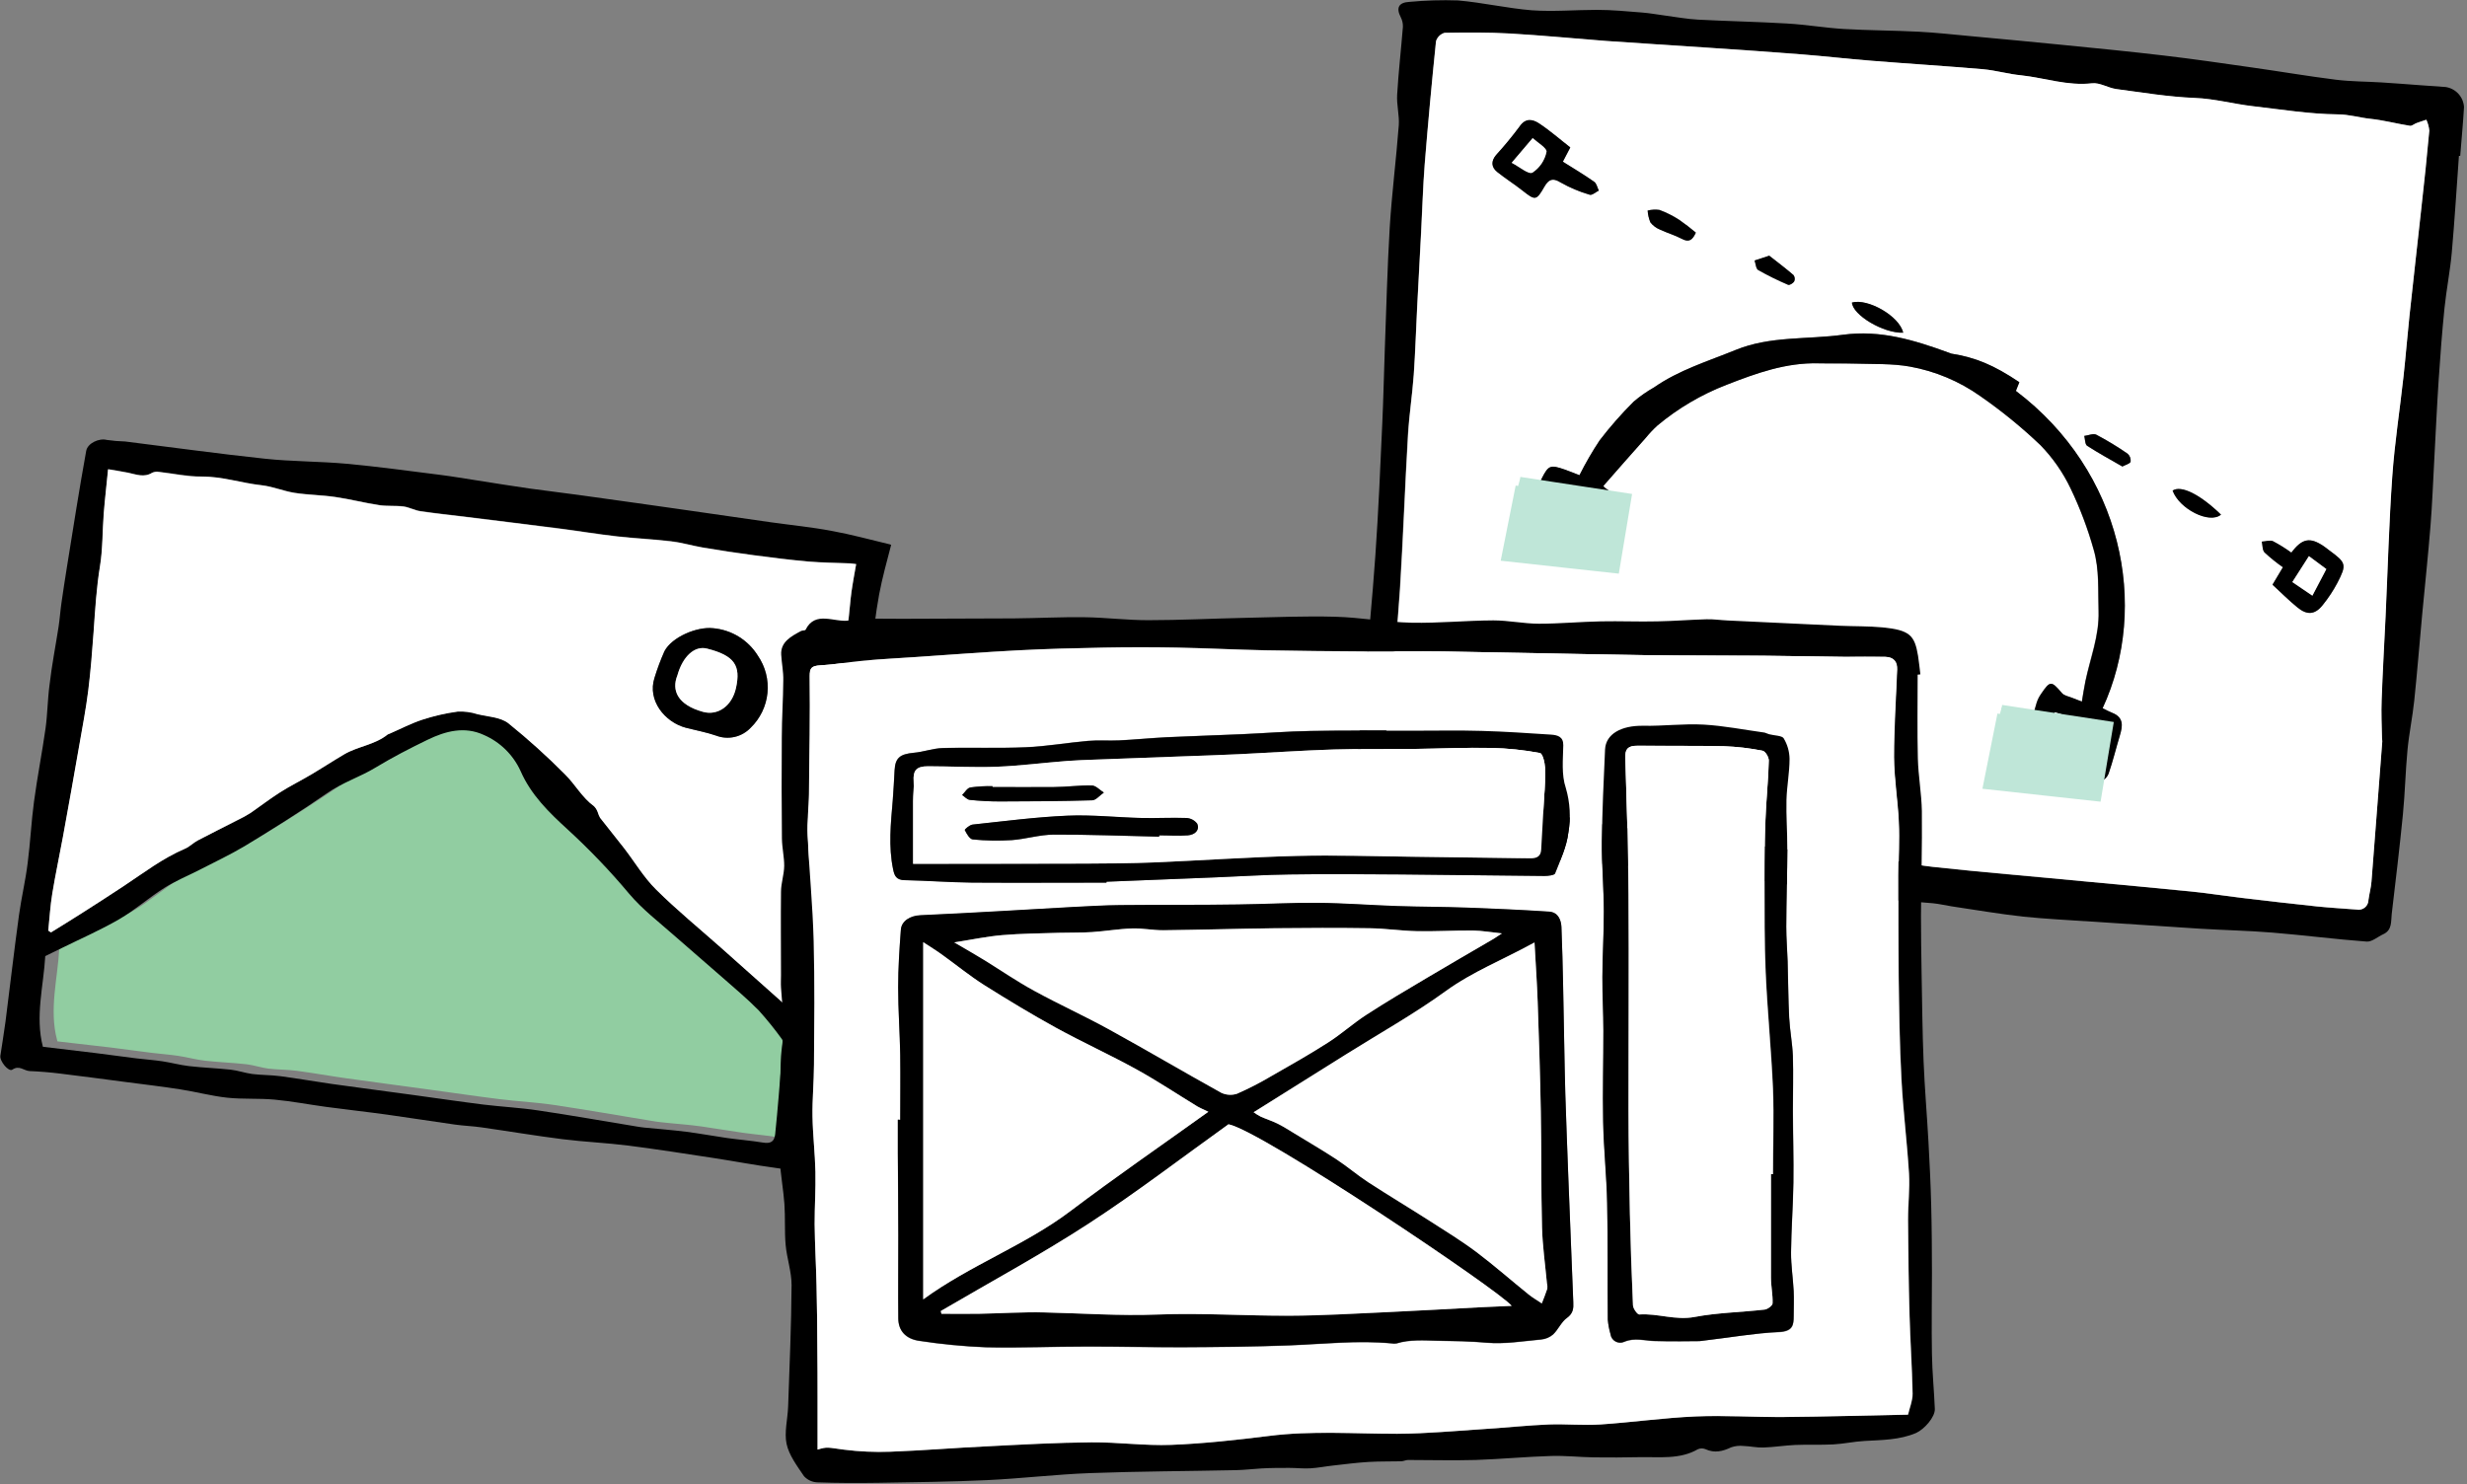 <svg width="246" height="148" viewBox="0 0 246 148" fill="none" xmlns="http://www.w3.org/2000/svg">
<rect x="0" y="0" width="246" height="148" fill="#808080" stroke="none"/>
<g clip-path="url(#clip0_56_649)">
<g style="mix-blend-mode:multiply">
<path d="M5.894 103.655C5.107 100.644 5.963 97.602 6.127 94.621C6.699 94.341 7.224 94.092 7.744 93.834C9.667 92.883 11.646 92.027 13.496 90.951C15.066 90.035 16.452 88.8 17.992 87.832C19.102 87.131 20.337 86.623 21.507 86.021C23.013 85.246 24.561 84.541 26.003 83.663C28.777 81.968 31.54 80.221 34.211 78.393C35.743 77.326 37.507 76.775 39.086 75.812C40.751 74.796 42.493 73.906 44.248 73.05C46.004 72.194 47.935 71.677 49.863 72.568C51.484 73.271 52.788 74.549 53.524 76.156C54.574 78.565 56.372 80.308 58.23 82.007C60.409 83.995 62.453 86.127 64.348 88.387C65.669 89.953 67.36 91.222 68.887 92.594C70.414 93.967 72.04 95.335 73.619 96.712C74.85 97.8 76.119 98.863 77.272 100.024C78.095 100.943 78.871 101.904 79.595 102.903C79.643 102.972 79.668 103.055 79.664 103.139C79.621 103.914 79.578 104.688 79.522 105.462C79.444 106.516 79.354 107.566 79.259 108.616C79.152 109.872 79.049 111.128 78.911 112.38C78.829 113.146 78.442 113.331 77.68 113.206C76.497 113.017 75.301 112.922 74.118 112.755C72.742 112.561 71.378 112.324 70.001 112.126C68.624 111.929 67.265 111.855 65.897 111.696C65.63 111.67 65.368 111.627 65.105 111.584C61.827 111.047 58.553 110.47 55.266 109.98C53.451 109.709 51.614 109.623 49.794 109.395C47.402 109.098 45.014 108.741 42.626 108.418C39.968 108.052 37.309 107.708 34.654 107.334C32.959 107.097 31.277 106.792 29.582 106.568C28.653 106.448 27.706 106.465 26.777 106.353C26.059 106.263 25.357 106.009 24.626 105.923C23.245 105.768 21.851 105.72 20.47 105.566C19.575 105.462 18.698 105.217 17.807 105.084C16.916 104.95 16.065 104.894 15.2 104.787C13.84 104.619 12.485 104.426 11.13 104.258C9.375 104.064 7.628 103.862 5.894 103.655Z" fill="#91CDA1"/>
<path d="M5.894 103.655C5.107 100.644 5.963 97.602 6.127 94.621C6.699 94.341 7.224 94.092 7.744 93.834C9.667 92.883 11.646 92.027 13.496 90.951C15.066 90.035 16.452 88.8 17.992 87.832C19.102 87.131 20.337 86.623 21.507 86.021C23.013 85.246 24.561 84.541 26.003 83.663C28.777 81.968 31.54 80.221 34.211 78.393C35.743 77.326 37.507 76.775 39.086 75.812C40.751 74.796 42.493 73.906 44.248 73.05C46.004 72.194 47.935 71.677 49.863 72.568C51.484 73.271 52.788 74.549 53.524 76.156C54.574 78.565 56.372 80.308 58.23 82.007C60.409 83.995 62.453 86.127 64.348 88.387C65.669 89.953 67.36 91.222 68.887 92.594C70.414 93.967 72.04 95.335 73.619 96.712C74.85 97.8 76.119 98.863 77.272 100.024C78.095 100.943 78.871 101.904 79.595 102.903C79.643 102.972 79.668 103.055 79.664 103.139C79.621 103.914 79.578 104.688 79.522 105.462C79.444 106.516 79.354 107.566 79.259 108.616C79.152 109.872 79.049 111.128 78.911 112.38C78.829 113.146 78.442 113.331 77.68 113.206C76.497 113.017 75.301 112.922 74.118 112.755C72.742 112.561 71.378 112.324 70.001 112.126C68.624 111.929 67.265 111.855 65.897 111.696C65.63 111.67 65.368 111.627 65.105 111.584C61.827 111.047 58.553 110.47 55.266 109.98C53.451 109.709 51.614 109.623 49.794 109.395C47.402 109.098 45.014 108.741 42.626 108.418C39.968 108.052 37.309 107.708 34.654 107.334C32.959 107.097 31.277 106.792 29.582 106.568C28.653 106.448 27.706 106.465 26.777 106.353C26.059 106.263 25.357 106.009 24.626 105.923C23.245 105.768 21.851 105.72 20.47 105.566C19.575 105.462 18.698 105.217 17.807 105.084C16.916 104.95 16.065 104.894 15.2 104.787C13.84 104.619 12.485 104.426 11.13 104.258C9.375 104.064 7.628 103.862 5.894 103.655Z" stroke="#91CDA1" stroke-width="0.43" stroke-miterlimit="10"/>
</g>
<path d="M88.862 54.335C88.432 56.004 87.971 57.635 87.662 59.296C87.305 61.214 87.115 63.167 86.831 65.103C86.5 67.384 86.182 69.668 85.79 71.935C85.609 72.998 85.205 74.022 85.024 75.085C84.831 76.238 84.826 77.425 84.659 78.582C84.371 80.596 84.005 82.6 83.704 84.605C83.424 86.447 83.192 88.292 82.938 90.138C82.744 91.566 82.508 92.99 82.348 94.44C81.97 97.585 81.617 100.734 81.234 103.879C80.886 106.779 80.421 109.67 80.197 112.574C80.137 113.365 80.197 114.105 79.832 114.85C79.737 115.048 80.004 115.418 80.09 115.68C79.431 116.945 78.287 116.596 77.289 116.463C75.224 116.188 73.176 115.792 71.115 115.478C68.315 115.048 65.523 114.617 62.705 114.252C60.506 113.972 58.286 113.882 56.088 113.606C53.39 113.267 50.706 112.811 48.013 112.428C47.152 112.303 46.231 112.273 45.35 112.148C43.095 111.834 40.849 111.468 38.595 111.158C36.582 110.879 34.555 110.659 32.542 110.388C30.821 110.156 29.1 109.82 27.379 109.661C25.8 109.515 24.2 109.635 22.647 109.468C21.094 109.3 19.554 108.883 18.001 108.642C16.228 108.362 14.447 108.156 12.67 107.923C10.442 107.631 8.217 107.334 5.989 107.063C4.982 106.938 3.967 106.856 2.951 106.813C2.388 106.787 1.928 106.194 1.231 106.671C0.856 106.925 -0.06 105.811 0.039 105.273C0.202 104.146 0.4 103.019 0.547 101.892C1.003 98.342 1.407 94.789 1.897 91.239C2.134 89.518 2.547 87.798 2.758 86.077C3.025 84.042 3.115 81.981 3.39 79.946C3.717 77.498 4.199 75.067 4.543 72.632C4.741 71.2 4.746 69.741 4.939 68.309C5.163 66.355 5.537 64.463 5.838 62.526C5.959 61.743 6.01 60.952 6.122 60.169C6.294 58.951 6.484 57.738 6.677 56.525C6.987 54.572 7.3 52.629 7.615 50.696C7.933 48.781 8.243 46.867 8.596 44.961C8.738 44.195 9.887 43.67 10.648 43.872C11.254 43.961 11.864 44.012 12.477 44.027C17.127 44.604 21.774 45.253 26.433 45.748C29.135 46.036 31.871 46.002 34.581 46.251C37.67 46.535 40.751 46.961 43.835 47.348C45.104 47.508 46.369 47.727 47.638 47.921C49.359 48.187 51.08 48.475 52.801 48.717C54.952 49.018 57.103 49.263 59.254 49.577C62.145 49.973 65.036 50.39 67.932 50.799L76.902 52.089C78.924 52.373 80.959 52.571 82.964 52.95C84.865 53.298 86.741 53.81 88.63 54.262C88.71 54.276 88.788 54.301 88.862 54.335ZM4.814 92.805L5.081 92.986C6.04 92.392 7.004 91.803 7.955 91.196C9.405 90.271 10.855 89.346 12.287 88.396C14.296 87.066 16.215 85.586 18.461 84.631C18.891 84.442 19.27 84.05 19.704 83.822C21.029 83.125 22.376 82.463 23.71 81.779C24.155 81.57 24.586 81.333 25 81.069C25.985 80.398 26.928 79.653 27.934 79.013C28.941 78.371 29.995 77.855 31.01 77.253C32.125 76.595 33.209 75.885 34.323 75.227C35.704 74.413 37.399 74.28 38.677 73.235C38.727 73.204 38.783 73.183 38.84 73.17C39.933 72.697 40.992 72.138 42.119 71.768C43.277 71.384 44.468 71.106 45.677 70.937C46.345 70.906 47.014 70.995 47.651 71.2C48.701 71.449 49.94 71.492 50.727 72.103C52.712 73.702 54.605 75.411 56.398 77.223C57.396 78.23 58.08 79.52 59.259 80.381C59.423 80.55 59.548 80.755 59.624 80.979C59.681 81.168 59.757 81.351 59.852 81.525C60.644 82.545 61.461 83.543 62.253 84.562C63.316 85.939 64.215 87.475 65.441 88.684C67.519 90.745 69.799 92.607 71.989 94.552L78.369 100.235C78.412 100.011 78.477 99.65 78.558 99.289C78.698 98.798 78.808 98.299 78.889 97.796C78.967 96.996 78.889 96.178 79.01 95.391C79.173 94.419 79.539 93.485 79.716 92.517C79.978 91.08 80.146 89.626 80.365 88.185C80.585 86.743 80.761 85.375 81.006 83.981C81.251 82.588 81.561 81.133 81.867 79.718C82.194 78.139 82.62 76.577 82.865 74.986C83.321 72.039 83.674 69.083 84.065 66.127C84.263 64.624 84.455 63.12 84.641 61.614C84.745 60.754 84.801 59.863 84.921 58.99C85.042 58.117 85.222 57.183 85.386 56.237C85.128 56.207 84.956 56.172 84.788 56.164C83.39 56.103 81.987 56.099 80.593 55.979C78.778 55.819 76.971 55.587 75.164 55.35C73.469 55.124 71.778 54.869 70.091 54.585C69.033 54.408 67.992 54.09 66.925 53.965C65.14 53.75 63.337 53.677 61.552 53.475C59.642 53.26 57.74 52.941 55.834 52.696C52.719 52.296 49.605 51.917 46.49 51.53C44.967 51.341 43.439 51.182 41.925 50.958C41.353 50.872 40.815 50.566 40.247 50.489C39.438 50.386 38.599 50.489 37.795 50.351C36.332 50.128 34.891 49.753 33.424 49.542C32.09 49.345 30.731 49.34 29.397 49.134C28.274 48.957 27.186 48.488 26.059 48.368C24.067 48.157 22.152 47.508 20.113 47.508C18.702 47.508 17.286 47.202 15.871 47.043C15.641 47.001 15.404 47.029 15.191 47.125C14.382 47.641 13.595 47.301 12.795 47.125C12.154 46.996 11.504 46.897 10.794 46.776C10.639 48.278 10.467 49.715 10.364 51.156C10.226 52.911 10.27 54.692 9.99 56.422C9.637 58.573 9.508 60.724 9.357 62.901C9.215 64.888 9.061 66.876 8.815 68.851C8.587 70.671 8.239 72.478 7.925 74.284C7.391 77.33 6.848 80.375 6.294 83.418C5.95 85.307 5.541 87.187 5.232 89.084C5.012 90.332 4.943 91.566 4.814 92.805ZM4.277 104.391C5.997 104.598 7.761 104.8 9.508 105.015C10.867 105.183 12.218 105.376 13.578 105.544C14.438 105.652 15.32 105.708 16.185 105.837C17.05 105.966 17.953 106.215 18.848 106.318C20.229 106.478 21.623 106.525 23.008 106.676C23.727 106.757 24.428 107.007 25.159 107.106C26.089 107.222 27.035 107.2 27.964 107.325C29.66 107.549 31.346 107.85 33.037 108.091C35.691 108.465 38.35 108.809 41.009 109.171C43.401 109.498 45.784 109.851 48.18 110.152C50 110.375 51.837 110.466 53.648 110.737C56.935 111.223 60.209 111.804 63.488 112.342C63.75 112.385 64.017 112.428 64.279 112.453C65.647 112.587 67.02 112.69 68.388 112.862C69.756 113.034 71.128 113.292 72.501 113.49C73.688 113.658 74.884 113.748 76.063 113.942C76.824 114.067 77.212 113.877 77.298 113.112C77.435 111.86 77.534 110.603 77.646 109.347C77.737 108.298 77.827 107.248 77.904 106.198C77.965 105.424 78.003 104.649 78.046 103.875C78.051 103.79 78.026 103.707 77.977 103.638C77.255 102.638 76.48 101.677 75.654 100.76C74.505 99.59 73.236 98.536 72.002 97.447C70.436 96.066 68.84 94.72 67.269 93.33C65.699 91.941 64.051 90.689 62.73 89.123C60.835 86.86 58.792 84.725 56.617 82.73C54.754 81.03 52.956 79.288 51.906 76.883C51.172 75.276 49.87 73.998 48.249 73.295C46.318 72.404 44.42 72.908 42.631 73.777C40.841 74.646 39.133 75.523 37.468 76.534C35.893 77.494 34.125 78.04 32.594 79.116C29.926 80.97 27.16 82.691 24.385 84.386C22.944 85.246 21.399 85.969 19.893 86.748C18.719 87.35 17.484 87.853 16.374 88.555C14.834 89.531 13.449 90.762 11.879 91.674C10.029 92.749 8.05 93.61 6.127 94.561L4.513 95.348C4.345 98.338 3.489 101.354 4.277 104.391Z" fill="black"/>
<path d="M4.814 92.805C4.943 91.575 5.012 90.331 5.21 89.114C5.52 87.217 5.928 85.337 6.273 83.448C6.829 80.408 7.373 77.363 7.903 74.314C8.217 72.507 8.566 70.701 8.794 68.881C9.039 66.906 9.194 64.918 9.336 62.931C9.486 60.78 9.615 58.603 9.968 56.452C10.248 54.731 10.205 52.941 10.342 51.186C10.459 49.745 10.631 48.308 10.773 46.806C11.487 46.927 12.132 47.026 12.773 47.155C13.573 47.318 14.361 47.658 15.17 47.155C15.383 47.059 15.62 47.031 15.849 47.073C17.265 47.232 18.68 47.559 20.091 47.538C22.131 47.507 24.045 48.174 26.037 48.398C27.164 48.518 28.253 48.987 29.375 49.164C30.709 49.37 32.069 49.375 33.402 49.572C34.869 49.783 36.31 50.158 37.773 50.381C38.578 50.506 39.417 50.416 40.225 50.519C40.793 50.596 41.331 50.902 41.903 50.988C43.418 51.212 44.945 51.371 46.468 51.56C49.583 51.947 52.698 52.326 55.812 52.726C57.718 52.971 59.62 53.29 61.53 53.505C63.315 53.707 65.118 53.78 66.903 53.995C67.97 54.12 69.011 54.425 70.07 54.615C71.756 54.901 73.447 55.157 75.142 55.38C76.949 55.617 78.756 55.849 80.572 56.008C81.965 56.129 83.368 56.133 84.766 56.194C84.938 56.194 85.106 56.237 85.364 56.267C85.201 57.213 85.024 58.112 84.9 59.02C84.775 59.928 84.723 60.771 84.62 61.644C84.433 63.15 84.241 64.654 84.043 66.157C83.652 69.113 83.299 72.069 82.843 75.016C82.598 76.603 82.172 78.165 81.845 79.748C81.548 81.163 81.247 82.583 80.984 84.011C80.722 85.44 80.554 86.812 80.344 88.215C80.133 89.617 79.956 91.11 79.694 92.547C79.517 93.515 79.152 94.449 78.988 95.421C78.859 96.208 78.945 97.026 78.868 97.826C78.787 98.329 78.676 98.828 78.537 99.319C78.455 99.68 78.39 100.041 78.347 100.265L71.967 94.582C69.777 92.637 67.497 90.775 65.419 88.714C64.193 87.505 63.294 85.969 62.231 84.592C61.44 83.573 60.622 82.575 59.831 81.555C59.736 81.381 59.659 81.198 59.603 81.009C59.526 80.785 59.402 80.58 59.237 80.411C58.045 79.55 57.374 78.26 56.359 77.253C54.566 75.441 52.673 73.732 50.688 72.133C49.901 71.522 48.662 71.479 47.612 71.23C46.975 71.025 46.306 70.936 45.638 70.967C44.437 71.13 43.253 71.401 42.101 71.776C40.978 72.146 39.916 72.705 38.823 73.179C38.765 73.191 38.71 73.213 38.66 73.243C37.369 74.288 35.687 74.422 34.306 75.235C33.191 75.893 32.107 76.603 30.993 77.261C29.978 77.864 28.911 78.388 27.917 79.021C26.923 79.653 25.968 80.38 24.983 81.069C24.568 81.333 24.137 81.57 23.692 81.779C22.371 82.463 21.029 83.125 19.704 83.822C19.274 84.05 18.908 84.442 18.461 84.631C16.215 85.586 14.296 87.066 12.287 88.395C10.854 89.346 9.405 90.271 7.955 91.196C7.004 91.803 6.04 92.392 5.081 92.986L4.814 92.805ZM65.264 67.599C64.533 69.849 66.288 72.026 68.405 72.581C69.407 72.839 70.431 73.011 71.416 73.364C72.004 73.587 72.645 73.63 73.257 73.49C73.87 73.349 74.427 73.029 74.858 72.572C75.805 71.653 76.397 70.428 76.528 69.115C76.66 67.802 76.323 66.484 75.577 65.396C75.096 64.62 74.441 63.968 73.663 63.49C72.886 63.013 72.007 62.724 71.098 62.647C69.472 62.475 66.981 63.542 66.254 64.948C65.87 65.811 65.539 66.696 65.264 67.599Z" fill="white"/>
<path d="M65.264 67.599C65.54 66.696 65.87 65.811 66.254 64.948C66.981 63.541 69.472 62.475 71.098 62.647C72.007 62.724 72.886 63.013 73.664 63.49C74.441 63.968 75.096 64.62 75.577 65.396C76.323 66.484 76.66 67.802 76.529 69.115C76.397 70.428 75.806 71.653 74.858 72.572C74.427 73.029 73.87 73.349 73.258 73.489C72.645 73.63 72.004 73.587 71.417 73.363C70.444 73.032 69.42 72.838 68.405 72.58C66.288 72.025 64.533 69.849 65.264 67.599ZM67.54 67.362C66.955 68.829 67.54 70.283 70.096 70.989C71.541 71.393 72.983 70.447 73.387 68.605C73.877 66.377 73.249 65.379 70.509 64.686C69.266 64.368 68.065 65.469 67.545 67.362H67.54Z" fill="black"/>
<path d="M67.545 67.362C68.07 65.469 69.266 64.351 70.513 64.686C73.254 65.379 73.882 66.377 73.391 68.605C72.987 70.447 71.546 71.393 70.1 70.989C67.545 70.283 66.955 68.829 67.545 67.362Z" fill="white"/>
</g>
<g clip-path="url(#clip1_56_649)">
<path d="M245.195 15.544C244.964 18.761 244.767 21.978 244.482 25.191C244.315 27.045 243.946 28.885 243.754 30.739C243.513 33.125 243.331 35.52 243.173 37.916C242.996 40.592 242.878 43.273 242.731 45.954C242.613 48.108 242.534 50.268 242.362 52.417C242.126 55.369 241.811 58.32 241.535 61.232C241.26 64.144 241.043 67.002 240.738 69.885C240.566 71.523 240.222 73.146 240.065 74.804C239.863 76.944 239.819 79.103 239.607 81.243C239.282 84.544 238.884 87.84 238.495 91.14C238.407 91.888 238.559 92.758 237.639 93.172C237.089 93.423 236.523 93.939 235.997 93.9C232.858 93.668 229.73 93.26 226.591 93.004C224.196 92.808 221.79 92.763 219.39 92.616C215.755 92.394 212.124 92.124 208.494 91.903C206.236 91.75 203.978 91.642 201.73 91.411C199.355 91.145 196.993 90.742 194.622 90.388C193.993 90.294 193.373 90.137 192.743 90.078C191.268 89.935 189.792 89.905 188.346 89.709C184.942 89.246 181.553 88.725 178.153 88.208C175.32 87.785 172.497 87.259 169.648 86.964C165.841 86.565 162.009 86.359 158.187 86.054C154.286 85.744 150.381 85.483 146.49 85.07C143.479 84.76 140.488 84.268 137.488 83.85C136.72 83.742 134.905 82.099 134.969 80.963C135.102 78.66 135.279 76.363 135.461 74.076C135.623 72.202 135.855 70.338 136.022 68.468C136.415 64.1 136.843 59.742 137.148 55.369C137.453 50.996 137.64 46.593 137.837 42.206C137.95 39.746 137.999 37.286 138.088 34.827C138.24 30.769 138.339 26.71 138.58 22.657C138.791 19.268 139.224 15.893 139.48 12.504C139.554 11.521 139.259 10.468 139.318 9.454C139.45 7.192 139.711 4.929 139.893 2.666C139.902 2.337 139.827 2.01 139.677 1.717C139.185 0.772 139.48 0.241 140.538 0.187C142.151 0.036 143.773 -0.012 145.393 0.044C147.852 0.256 150.312 0.831 152.771 1.028C154.916 1.176 157.105 0.984 159.245 0.984C160.75 0.984 162.25 1.131 163.751 1.25C164.513 1.309 165.266 1.451 166.023 1.55C167.115 1.692 168.207 1.899 169.309 1.958C172.26 2.115 175.251 2.169 178.217 2.346C180.106 2.455 181.985 2.779 183.874 2.892C186.334 3.035 188.852 3.035 191.337 3.163C193.034 3.252 194.726 3.438 196.418 3.596C199.487 3.881 202.552 4.162 205.616 4.471C209.02 4.811 212.424 5.14 215.819 5.544C218.741 5.888 221.653 6.311 224.565 6.729C227.354 7.123 230.133 7.6 232.927 7.949C234.432 8.136 235.957 8.126 237.472 8.22C238.795 8.303 240.119 8.407 241.442 8.505C242.249 8.564 243.06 8.628 243.867 8.677C244.356 8.749 244.806 8.987 245.141 9.352C245.475 9.717 245.673 10.185 245.702 10.679C245.608 12.303 245.451 13.921 245.323 15.544H245.195ZM137.488 79.167C138.206 79.295 138.806 79.448 139.411 79.492C141.438 79.646 143.464 79.779 145.491 79.89C147.232 79.989 149.008 79.856 150.705 80.166C153.617 80.702 156.456 81.641 159.363 82.133C162.472 82.694 165.635 82.975 168.768 83.393C170.14 83.575 171.508 83.806 172.875 83.993C175.074 84.293 177.273 84.618 179.477 84.844C181.577 85.055 183.702 85.065 185.798 85.336C188.124 85.626 190.417 86.201 192.743 86.457C197.721 87.003 202.714 87.416 207.702 87.889C211.308 88.228 214.918 88.553 218.524 88.917C220.206 89.089 221.879 89.355 223.561 89.556C226.05 89.851 228.543 90.133 231.038 90.402C232.342 90.535 233.655 90.614 234.973 90.712C235.117 90.743 235.265 90.741 235.407 90.707C235.55 90.674 235.683 90.608 235.797 90.516C235.911 90.424 236.003 90.308 236.067 90.176C236.13 90.044 236.163 89.9 236.164 89.753C236.247 89.143 236.415 88.538 236.464 87.928C236.834 83.265 237.193 78.602 237.541 73.938C237.538 73.829 237.529 73.721 237.512 73.614C237.512 72.354 237.428 71.095 237.477 69.836C237.576 67.042 237.738 64.253 237.871 61.473C238.087 56.805 238.21 52.127 238.54 47.474C238.776 44.148 239.297 40.843 239.661 37.523C239.883 35.511 240.04 33.489 240.256 31.472C240.64 27.881 241.053 24.295 241.442 20.704C241.722 18.151 241.998 15.593 242.229 13.036C242.194 12.659 242.094 12.291 241.934 11.948C241.599 12.057 241.265 12.16 240.95 12.283C240.729 12.362 240.497 12.583 240.301 12.553C238.977 12.337 237.669 11.993 236.341 11.855C235.259 11.742 234.235 11.427 233.094 11.412C230.281 11.383 227.472 10.92 224.663 10.601C222.725 10.379 220.846 9.853 218.859 9.774C216.242 9.671 213.63 9.238 211.023 8.889C210.196 8.776 209.37 8.225 208.597 8.313C206.138 8.594 203.88 7.772 201.524 7.516C200.255 7.379 199.01 7.024 197.741 6.911C194.032 6.592 190.313 6.365 186.599 6.065C184.307 5.883 182.025 5.618 179.713 5.436C176.565 5.185 173.416 4.973 170.268 4.762C166.904 4.531 163.529 4.334 160.16 4.093C156.967 3.862 153.765 3.537 150.582 3.35C148.408 3.227 146.219 3.242 144.035 3.281C143.835 3.338 143.652 3.445 143.503 3.591C143.355 3.737 143.245 3.918 143.184 4.117C142.768 8.194 142.392 12.275 142.058 16.361C141.88 18.624 141.821 20.896 141.698 23.164C141.571 25.623 141.428 28.122 141.305 30.601C141.187 32.854 141.123 35.112 140.965 37.36C140.823 39.352 140.513 41.32 140.38 43.312C140.085 48.453 139.888 53.603 139.578 58.738C139.342 62.482 138.963 66.215 138.595 69.949C138.452 71.484 138.196 73.008 138.004 74.543C137.812 76.078 137.675 77.603 137.488 79.167Z" fill="black"/>
<path d="M137.488 79.167C137.675 77.603 137.847 76.068 138.039 74.543C138.231 73.019 138.487 71.484 138.629 69.949C138.983 66.216 139.362 62.482 139.613 58.739C139.938 53.603 140.105 48.453 140.415 43.312C140.528 41.345 140.838 39.348 140.981 37.36C141.138 35.112 141.202 32.855 141.32 30.602C141.443 28.142 141.586 25.643 141.713 23.164C141.836 20.896 141.896 18.624 142.073 16.361C142.401 12.275 142.776 8.19 143.199 4.108C143.26 3.908 143.37 3.727 143.518 3.581C143.667 3.435 143.85 3.329 144.05 3.271C146.234 3.232 148.423 3.217 150.597 3.34C153.795 3.527 156.992 3.832 160.175 4.083C163.544 4.324 166.919 4.521 170.283 4.752C173.431 4.964 176.58 5.175 179.728 5.426C182.015 5.608 184.298 5.874 186.615 6.056C190.328 6.356 194.047 6.582 197.756 6.902C199.025 7.015 200.27 7.394 201.539 7.507C203.895 7.762 206.173 8.584 208.613 8.304C209.385 8.215 210.211 8.766 211.038 8.879C213.645 9.228 216.257 9.661 218.874 9.765C220.841 9.843 222.74 10.37 224.678 10.591C227.487 10.916 230.296 11.373 233.109 11.402C234.251 11.402 235.274 11.732 236.356 11.845C237.684 11.983 238.993 12.337 240.316 12.544C240.513 12.573 240.744 12.352 240.965 12.273C241.295 12.15 241.629 12.047 241.949 11.939C242.109 12.281 242.209 12.649 242.244 13.026C242.013 15.584 241.752 18.142 241.457 20.695C241.068 24.285 240.655 27.872 240.271 31.462C240.055 33.479 239.898 35.501 239.676 37.513C239.312 40.833 238.791 44.139 238.555 47.464C238.225 52.122 238.102 56.81 237.886 61.464C237.753 64.258 237.591 67.047 237.492 69.826C237.443 71.085 237.492 72.345 237.527 73.604C237.544 73.711 237.553 73.82 237.556 73.928C237.202 78.592 236.843 83.255 236.479 87.918C236.43 88.528 236.262 89.133 236.179 89.743C236.178 89.89 236.145 90.034 236.082 90.166C236.018 90.299 235.926 90.415 235.812 90.507C235.698 90.599 235.565 90.664 235.423 90.698C235.28 90.732 235.132 90.733 234.988 90.703C233.68 90.604 232.367 90.525 231.053 90.393C228.558 90.127 226.065 89.845 223.576 89.546C221.894 89.345 220.221 89.079 218.539 88.907C214.933 88.543 211.323 88.218 207.717 87.879C202.729 87.387 197.736 86.993 192.758 86.448C190.432 86.192 188.139 85.616 185.813 85.326C183.717 85.07 181.592 85.06 179.492 84.834C177.288 84.608 175.065 84.283 172.89 83.983C171.523 83.796 170.155 83.565 168.783 83.383C165.65 82.965 162.487 82.684 159.378 82.124C156.471 81.597 153.632 80.672 150.72 80.156C149.023 79.846 147.247 79.979 145.506 79.881C143.479 79.769 141.453 79.636 139.426 79.482C138.806 79.448 138.206 79.295 137.488 79.167ZM159.884 48.458C161.277 46.874 162.678 45.265 164.085 43.672C164.446 43.229 164.839 42.813 165.261 42.427C167.319 40.708 169.646 39.338 172.148 38.374C175.124 37.213 178.05 36.15 181.307 36.229C182.542 36.258 183.766 36.229 185.016 36.258C186.816 36.318 188.656 36.258 190.427 36.554C192.96 37.009 195.361 38.017 197.461 39.505C199.583 40.977 201.588 42.612 203.457 44.395C204.69 45.664 205.707 47.126 206.468 48.723C207.403 50.682 208.169 52.718 208.755 54.808C209.341 56.776 209.183 58.891 209.247 60.957C209.321 63.416 208.401 65.62 207.934 67.937C207.796 68.606 207.698 69.285 207.58 69.969C207.358 69.88 206.989 69.747 206.62 69.595C206.251 69.442 205.823 69.383 205.597 69.127C204.53 67.878 204.421 67.858 203.516 69.196C203.324 69.465 203.175 69.762 203.074 70.077C202.582 71.72 202.09 73.368 201.736 75.035C201.719 75.26 201.75 75.486 201.825 75.699C201.9 75.911 202.019 76.106 202.173 76.27C203.511 77.687 205.518 77.21 207.137 77.903C207.857 78.121 208.623 78.145 209.355 77.972C209.556 77.908 209.74 77.801 209.894 77.657C210.048 77.513 210.168 77.337 210.246 77.141C210.679 75.886 210.988 74.593 211.372 73.319C211.657 72.374 211.751 71.533 210.6 71.085C210.274 70.949 209.956 70.796 209.646 70.628C214.358 60.436 211.613 47.016 200.998 38.984L201.342 38.113C198.789 36.401 196.969 35.653 194.559 35.265C194.455 35.234 194.353 35.196 194.254 35.152C190.87 33.922 187.515 32.864 183.776 33.381C180.205 33.873 176.511 33.489 173.063 34.896C170.318 36.022 167.435 36.893 164.941 38.63C164.219 39.038 163.537 39.514 162.905 40.051C161.691 41.26 160.559 42.549 159.516 43.908C158.772 45.026 158.098 46.189 157.499 47.39C156.928 47.169 156.515 46.992 156.053 46.834C154.577 46.343 154.41 46.392 153.75 47.69C153.258 48.718 152.767 49.766 152.196 50.77C151.768 51.537 152.196 53.593 153.017 53.947C154.493 54.606 156.003 55.217 157.504 55.826C157.687 55.933 157.892 55.997 158.104 56.013C158.315 56.03 158.527 55.999 158.725 55.922C158.923 55.846 159.101 55.726 159.247 55.571C159.392 55.417 159.501 55.232 159.565 55.03C159.993 54.12 160.465 53.229 160.903 52.324C161.985 50.106 161.95 49.983 160.003 48.605C159.959 48.559 159.92 48.51 159.884 48.458ZM156.584 14.703C155.521 13.877 154.552 13.016 153.47 12.313C152.85 11.909 152.137 11.737 151.532 12.632C150.8 13.617 150.018 14.564 149.19 15.471C148.699 16.061 148.699 16.671 149.299 17.158C150.115 17.812 151.01 18.373 151.832 19.022C153.096 20.006 153.209 20.006 153.991 18.658C154.4 17.945 154.798 17.674 155.639 18.215C156.55 18.728 157.517 19.133 158.522 19.421C158.753 19.499 159.122 19.155 159.427 19.007C159.279 18.707 159.206 18.299 158.97 18.132C157.986 17.433 156.928 16.809 155.841 16.125L156.584 14.703ZM226.606 58.311C227.438 59.078 228.23 59.88 229.095 60.593C230.079 61.395 230.861 61.311 231.629 60.332C232.178 59.652 232.661 58.921 233.07 58.148C234.024 56.299 233.955 56.141 232.253 54.892C232.081 54.764 231.914 54.621 231.732 54.498C230.35 53.554 229.558 53.697 228.485 55.128C227.906 54.705 227.296 54.325 226.66 53.992C226.355 53.849 225.918 53.992 225.539 54.026C225.623 54.395 225.588 54.877 225.814 55.108C226.389 55.642 227.001 56.135 227.644 56.584C227.31 57.12 226.985 57.671 226.606 58.311ZM169.103 23.198C168.569 22.74 168.012 22.308 167.435 21.905C166.818 21.504 166.158 21.174 165.468 20.921C165.077 20.867 164.679 20.889 164.297 20.985C164.323 21.391 164.416 21.79 164.572 22.165C164.822 22.481 165.149 22.727 165.522 22.879C166.24 23.218 166.997 23.439 167.716 23.808C168.434 24.177 168.783 23.917 169.103 23.198ZM189.763 33.179C189.404 31.536 186.246 29.736 184.657 30.169C184.726 31.408 187.82 33.263 189.782 33.179H189.763ZM211.618 46.525C211.913 46.362 212.321 46.274 212.44 46.033C212.461 45.884 212.445 45.733 212.394 45.592C212.342 45.451 212.257 45.325 212.144 45.226C211.142 44.538 210.099 43.913 209.021 43.352C208.721 43.199 208.229 43.425 207.821 43.475C207.909 43.814 207.894 44.316 208.111 44.459C209.247 45.177 210.388 45.801 211.638 46.525H211.618ZM221.456 51.321C219.37 49.294 217.472 48.369 216.635 48.925C217.29 50.74 220.315 52.29 221.471 51.321H221.456ZM176.422 25.5L174.947 25.992C175.06 26.317 175.079 26.809 175.306 26.942C176.274 27.489 177.273 27.981 178.296 28.418C178.434 28.477 178.788 28.26 178.897 28.083C178.941 27.98 178.958 27.868 178.946 27.757C178.934 27.645 178.893 27.539 178.828 27.448C178.065 26.76 177.239 26.14 176.422 25.5Z" fill="white"/>
<path d="M159.884 48.458C159.912 48.509 159.943 48.558 159.978 48.605C161.946 49.982 161.946 50.081 160.878 52.324C160.44 53.229 159.968 54.119 159.54 55.029C159.475 55.228 159.367 55.41 159.223 55.562C159.08 55.714 158.905 55.832 158.71 55.908C158.515 55.984 158.306 56.017 158.098 56.002C157.889 55.988 157.686 55.928 157.504 55.826C156.003 55.216 154.498 54.606 153.017 53.947C152.216 53.593 151.768 51.537 152.196 50.77C152.762 49.786 153.234 48.718 153.75 47.69C154.41 46.392 154.601 46.323 156.053 46.834C156.495 46.992 156.928 47.169 157.499 47.39C158.099 46.189 158.772 45.026 159.516 43.907C160.559 42.548 161.691 41.26 162.905 40.051C163.537 39.514 164.219 39.038 164.941 38.629C167.435 36.893 170.318 36.022 173.087 34.896C176.53 33.489 180.23 33.873 183.801 33.381C187.539 32.889 190.894 33.922 194.278 35.151C194.378 35.196 194.479 35.233 194.583 35.265C196.994 35.643 198.814 36.401 201.367 38.113L201.022 38.983C211.623 47.002 214.383 60.435 209.67 70.628C209.98 70.796 210.299 70.949 210.624 71.085C211.775 71.533 211.682 72.374 211.397 73.318C211.013 74.592 210.703 75.886 210.27 77.141C210.193 77.337 210.073 77.513 209.919 77.657C209.765 77.8 209.581 77.908 209.38 77.972C208.647 78.145 207.882 78.121 207.161 77.903C205.543 77.209 203.536 77.686 202.198 76.27C202.044 76.106 201.925 75.911 201.85 75.698C201.774 75.486 201.744 75.26 201.76 75.035C202.134 73.368 202.626 71.72 203.098 70.077C203.2 69.762 203.349 69.465 203.541 69.196C204.446 67.858 204.554 67.878 205.622 69.127C205.848 69.383 206.296 69.452 206.645 69.595C206.994 69.737 207.383 69.88 207.604 69.969C207.722 69.285 207.821 68.606 207.958 67.937C208.45 65.62 209.345 63.411 209.272 60.957C209.203 58.891 209.36 56.795 208.78 54.808C208.191 52.719 207.424 50.685 206.487 48.728C205.727 47.131 204.71 45.669 203.477 44.399C201.608 42.617 199.603 40.982 197.481 39.51C195.381 38.022 192.979 37.014 190.446 36.558C188.685 36.239 186.846 36.322 185.036 36.263C183.801 36.224 182.576 36.263 181.327 36.234C178.08 36.155 175.143 37.218 172.167 38.378C169.665 39.343 167.339 40.712 165.281 42.432C164.859 42.817 164.466 43.233 164.105 43.676C162.678 45.255 161.277 46.874 159.884 48.458ZM204.899 71.031L203.733 75.05L208.598 75.886C208.893 74.971 209.227 74.056 209.463 73.112C209.47 72.967 209.44 72.822 209.376 72.692C209.311 72.562 209.214 72.451 209.095 72.369C207.771 71.902 206.414 71.503 204.899 71.031ZM155.738 48.699C155.162 49.913 154.611 51.069 153.982 52.403L157.563 54.109L159.53 50.632L155.738 48.699Z" fill="black"/>
<path d="M156.584 14.703L155.841 16.125C156.928 16.808 157.971 17.433 158.97 18.131C159.206 18.299 159.28 18.707 159.427 19.007C159.122 19.155 158.753 19.499 158.522 19.42C157.513 19.128 156.543 18.719 155.63 18.2C154.788 17.674 154.39 17.93 153.982 18.643C153.2 20.015 153.086 20.015 151.822 19.007C151.001 18.358 150.106 17.797 149.289 17.143C148.674 16.651 148.684 16.046 149.181 15.456C150.008 14.549 150.79 13.602 151.522 12.617C152.127 11.722 152.841 11.894 153.46 12.297C154.552 13.016 155.521 13.877 156.584 14.703ZM152.831 13.773L150.74 16.233C151.498 16.616 152.413 17.418 152.806 17.216C153.529 16.741 154.033 15.998 154.208 15.15C154.287 14.782 153.308 14.201 152.831 13.773Z" fill="black"/>
<path d="M226.606 58.311C226.985 57.671 227.31 57.12 227.644 56.564C227.001 56.116 226.389 55.623 225.815 55.089C225.588 54.858 225.623 54.375 225.539 54.007C225.918 54.007 226.356 53.829 226.661 53.972C227.296 54.306 227.906 54.685 228.486 55.108C229.558 53.677 230.35 53.534 231.732 54.479C231.914 54.602 232.081 54.744 232.254 54.872C233.956 56.122 234.024 56.279 233.07 58.129C232.661 58.901 232.178 59.633 231.629 60.313C230.861 61.297 230.065 61.375 229.096 60.573C228.23 59.88 227.448 59.078 226.606 58.311ZM230.581 59.403L231.973 56.756L230.237 55.467C229.681 56.343 229.15 57.169 228.584 58.05L230.581 59.403Z" fill="black"/>
<path d="M169.103 23.198C168.783 23.916 168.444 24.216 167.716 23.828C166.988 23.439 166.24 23.237 165.522 22.898C165.149 22.747 164.822 22.501 164.572 22.185C164.416 21.809 164.323 21.41 164.297 21.004C164.679 20.908 165.077 20.887 165.468 20.94C166.158 21.194 166.818 21.524 167.435 21.924C168.012 22.321 168.568 22.746 169.103 23.198Z" fill="black"/>
<path d="M189.782 33.179C187.815 33.263 184.725 31.408 184.676 30.169C186.265 29.726 189.423 31.536 189.782 33.179Z" fill="black"/>
<path d="M211.638 46.524C210.388 45.801 209.227 45.176 208.13 44.458C207.914 44.32 207.929 43.819 207.84 43.474C208.248 43.425 208.74 43.199 209.04 43.351C210.119 43.922 211.162 44.557 212.164 45.255C212.276 45.355 212.362 45.48 212.413 45.621C212.465 45.762 212.481 45.913 212.459 46.062C212.341 46.273 211.933 46.362 211.638 46.524Z" fill="black"/>
<path d="M221.471 51.321C220.315 52.304 217.29 50.74 216.65 48.925C217.486 48.359 219.385 49.294 221.471 51.321Z" fill="black"/>
<path d="M176.422 25.5C177.239 26.14 178.065 26.76 178.847 27.429C178.913 27.519 178.954 27.626 178.966 27.737C178.978 27.848 178.961 27.961 178.916 28.063C178.808 28.24 178.454 28.457 178.316 28.398C177.293 27.962 176.294 27.469 175.325 26.922C175.099 26.789 175.079 26.297 174.966 25.973L176.422 25.5Z" fill="black"/>
<path d="M204.899 71.031C206.414 71.523 207.767 71.902 209.095 72.369C209.214 72.451 209.311 72.563 209.376 72.693C209.44 72.823 209.471 72.967 209.464 73.112C209.227 74.056 208.893 74.971 208.598 75.886L203.733 75.05L204.899 71.031Z" fill="white"/>
<path d="M155.738 48.699L159.555 50.617L157.587 54.095L154.006 52.403C154.611 51.084 155.162 49.928 155.738 48.699Z" fill="white"/>
<path d="M152.831 13.773C153.322 14.226 154.306 14.806 154.208 15.156C154.031 16.001 153.527 16.742 152.806 17.217C152.412 17.423 151.498 16.622 150.74 16.233L152.831 13.773Z" fill="white"/>
<path d="M230.581 59.403L228.584 58.045C229.149 57.164 229.681 56.338 230.237 55.462L231.973 56.751L230.581 59.403Z" fill="white"/>
<g style="mix-blend-mode:multiply">
<path d="M199.606 70.544L210.497 72.207L209.257 79.679L197.973 78.444L199.419 71.204" fill="#BFE6D8"/>
<path d="M199.606 70.544L210.497 72.207L209.257 79.679L197.973 78.444L199.419 71.204" stroke="#BFE6D8" stroke-width="0.492" stroke-miterlimit="10"/>
</g>
<g style="mix-blend-mode:multiply">
<path d="M151.566 47.803L162.462 49.466L161.217 56.938L149.938 55.703L151.379 48.467" fill="#BFE6D8"/>
<path d="M151.566 47.803L162.462 49.466L161.217 56.938L149.938 55.703L151.379 48.467" stroke="#BFE6D8" stroke-width="0.492" stroke-miterlimit="10"/>
</g>
</g>
<g clip-path="url(#clip2_56_649)">
<path d="M191.221 67.28C191.221 70.075 191.174 72.87 191.241 75.632C191.285 77.381 191.609 79.13 191.641 80.879C191.677 84.357 191.573 87.838 191.553 91.316C191.553 93.213 191.581 95.105 191.613 97.002C191.669 99.948 191.693 102.891 191.812 105.834C191.92 108.517 192.152 111.2 192.3 113.883C192.415 115.983 192.519 118.088 192.571 120.192C192.631 122.428 192.643 124.668 192.647 126.904C192.647 129.623 192.595 132.342 192.647 135.061C192.675 136.877 192.863 138.69 192.934 140.507C192.966 141.333 191.868 142.543 191.07 142.903C189.429 143.605 187.676 143.601 185.923 143.701C184.885 143.757 183.855 143.989 182.817 144.044C181.551 144.112 180.277 144.044 179.012 144.1C177.954 144.148 176.899 144.32 175.845 144.356C175.187 144.38 174.524 144.22 173.849 144.2C173.437 144.154 173.019 144.201 172.627 144.336C171.781 144.735 170.978 144.943 170.06 144.52C169.822 144.422 169.555 144.422 169.317 144.52C167.501 145.578 165.456 145.274 163.472 145.318C161.971 145.346 160.465 145.362 158.964 145.338C157.535 145.318 156.101 145.154 154.68 145.198C152.16 145.274 149.649 145.514 147.129 145.598C144.89 145.662 142.646 145.598 140.402 145.598C140.178 145.598 139.958 145.721 139.735 145.729C138.649 145.757 137.563 145.729 136.481 145.793C135.283 145.865 134.129 146.017 132.955 146.149C132.185 146.232 131.418 146.388 130.647 146.432C129.957 146.472 129.258 146.388 128.563 146.388C127.645 146.388 126.726 146.388 125.808 146.44C124.89 146.492 124.099 146.596 123.245 146.612C118.394 146.716 113.534 146.728 108.687 146.907C105.269 147.035 101.871 147.446 98.454 147.606C94.828 147.774 91.191 147.814 87.561 147.874C85.533 147.905 83.505 147.901 81.481 147.83C80.982 147.805 80.513 147.586 80.175 147.219C79.484 146.193 78.678 145.13 78.434 143.993C78.19 142.855 78.546 141.505 78.59 140.251C78.73 136.219 78.909 132.182 78.933 128.149C78.933 126.816 78.462 125.486 78.342 124.157C78.222 122.827 78.314 121.421 78.218 120.06C78.123 118.698 77.847 117.205 77.763 115.78C77.687 114.502 77.763 113.216 77.763 111.935C77.787 109.87 77.787 107.806 77.859 105.742C77.895 104.644 78.142 103.546 78.138 102.448C78.138 101.126 77.963 99.809 77.879 98.487C77.851 98.088 77.879 97.656 77.879 97.237C77.879 94.47 77.847 91.699 77.879 88.932C77.879 88.07 78.19 87.216 78.198 86.353C78.206 85.491 77.983 84.548 77.971 83.634C77.936 80.269 77.932 76.905 77.959 73.54C77.959 71.644 78.095 69.751 78.107 67.855C78.13 67.004 77.947 66.15 77.899 65.291C77.827 64.034 78.853 63.474 79.887 62.923C80.019 62.856 80.287 62.888 80.327 62.808C81.301 60.847 83.217 62.113 84.659 61.877C86.388 61.606 88.2 61.722 89.977 61.71C93.702 61.682 97.392 61.698 101.097 61.67C103.449 61.65 105.8 61.522 108.148 61.554C110.272 61.582 112.392 61.853 114.513 61.849C117.687 61.849 120.853 61.686 124.047 61.618C127.086 61.554 130.132 61.422 133.167 61.506C135.702 61.574 138.226 62.045 140.753 62.101C143.472 62.157 146.199 61.881 148.922 61.869C150.427 61.869 151.933 62.197 153.442 62.201C155.514 62.201 157.582 62.005 159.655 61.965C161.531 61.925 163.412 62.013 165.289 61.965C166.918 61.937 168.543 61.802 170.172 61.758C170.862 61.738 171.561 61.846 172.26 61.877C175.986 62.056 179.713 62.231 183.44 62.404C184.869 62.468 186.306 62.432 187.728 62.568C190.451 62.836 190.922 63.367 191.261 65.407C191.357 66.022 191.417 66.637 191.493 67.252L191.221 67.28ZM81.524 144.563C82.515 144.26 82.499 144.352 84.164 144.563C85.703 144.758 87.256 144.828 88.807 144.771C92.029 144.651 95.248 144.372 98.47 144.232C101.935 144.064 105.405 143.877 108.875 143.833C111.522 143.813 114.181 144.188 116.816 144.088C120.071 143.961 123.325 143.609 126.555 143.198C130.819 142.655 135.083 142.998 139.352 142.982C142.286 142.982 145.225 142.683 148.16 142.499C150.264 142.363 152.36 142.14 154.464 142.052C156.177 141.98 157.91 142.152 159.623 142.052C162.785 141.844 165.931 141.397 169.094 141.254C172.024 141.13 174.971 141.333 177.906 141.309C182.034 141.273 186.163 141.158 190.283 141.074C190.447 140.367 190.75 139.672 190.738 138.978C190.686 136.354 190.503 133.735 190.431 131.112C190.343 127.958 190.303 124.799 190.283 121.641C190.283 120.108 190.471 118.567 190.379 117.037C190.187 113.883 189.788 110.737 189.624 107.579C189.441 104.169 189.397 100.751 189.349 97.333C189.305 93.983 189.325 90.633 189.325 87.283C189.325 85.526 189.433 83.77 189.353 82.021C189.257 79.841 188.886 77.669 188.874 75.497C188.874 72.582 189.073 69.671 189.185 66.757C189.213 66.034 188.894 65.523 187.987 65.503C186.654 65.479 185.316 65.503 183.995 65.503C181.276 65.475 178.56 65.415 175.841 65.391C171.877 65.363 167.912 65.391 163.947 65.331C157.275 65.231 150.603 65.072 143.927 64.964C141.34 64.924 138.737 64.964 136.165 64.964C132.823 64.94 129.485 64.916 126.147 64.848C123.217 64.788 120.29 64.636 117.363 64.581C114.952 64.538 112.54 64.538 110.129 64.581C107.266 64.632 104.399 64.704 101.544 64.852C98.154 65.028 94.756 65.291 91.379 65.519C89.658 65.635 87.933 65.722 86.212 65.874C84.739 66.006 83.277 66.273 81.82 66.349C80.938 66.401 80.754 66.621 80.762 67.415C80.806 71.332 80.762 75.249 80.694 79.166C80.694 80.552 80.494 81.937 80.558 83.315C80.694 86.824 81.041 90.326 81.133 93.82C81.245 97.928 81.189 102.041 81.169 106.153C81.169 107.878 80.993 109.603 81.021 111.324C81.049 113.164 81.273 115.005 81.313 116.846C81.349 118.583 81.217 120.327 81.233 122.064C81.253 124.093 81.377 126.117 81.421 128.141C81.465 130.166 81.481 132.258 81.5 134.318C81.5 135.959 81.52 137.6 81.524 139.241C81.528 140.974 81.524 142.687 81.524 144.563Z" fill="black"/>
<path d="M81.524 144.563C81.524 142.687 81.524 140.97 81.524 139.257C81.524 137.616 81.524 135.975 81.5 134.334C81.5 132.274 81.468 130.217 81.42 128.157C81.372 126.097 81.253 124.108 81.233 122.08C81.233 120.343 81.348 118.598 81.312 116.861C81.272 115.021 81.049 113.18 81.021 111.339C80.993 109.619 81.161 107.894 81.169 106.169C81.189 102.056 81.245 97.944 81.133 93.835C81.041 90.326 80.694 86.824 80.526 83.318C80.462 81.941 80.646 80.555 80.662 79.17C80.71 75.253 80.773 71.336 80.73 67.419C80.73 66.621 80.905 66.405 81.788 66.353C83.265 66.265 84.726 66.01 86.18 65.878C87.9 65.726 89.625 65.638 91.346 65.522C94.736 65.295 98.134 65.031 101.512 64.856C104.367 64.708 107.233 64.636 110.096 64.584C112.508 64.539 114.92 64.539 117.331 64.584C120.262 64.64 123.189 64.792 126.115 64.852C129.453 64.92 132.791 64.944 136.133 64.968C138.72 64.968 141.324 64.94 143.895 64.968C150.571 65.075 157.243 65.235 163.915 65.335C167.88 65.395 171.844 65.367 175.809 65.395C178.528 65.419 181.243 65.479 183.962 65.507C185.3 65.507 186.638 65.483 187.955 65.507C188.853 65.526 189.173 66.038 189.153 66.76C189.041 69.675 188.826 72.586 188.842 75.5C188.842 77.672 189.241 79.845 189.321 82.025C189.401 83.773 189.297 85.53 189.293 87.287C189.293 90.637 189.293 93.987 189.317 97.337C189.365 100.755 189.408 104.172 189.592 107.582C189.756 110.741 190.155 113.887 190.347 117.041C190.439 118.57 190.239 120.112 190.251 121.645C190.271 124.803 190.311 127.961 190.399 131.116C190.471 133.739 190.654 136.358 190.706 138.981C190.706 139.676 190.415 140.371 190.251 141.078C186.118 141.161 181.99 141.277 177.873 141.313C174.939 141.337 171.992 141.133 169.061 141.257C165.899 141.393 162.753 141.84 159.591 142.056C157.878 142.168 156.145 141.996 154.432 142.056C152.328 142.144 150.232 142.367 148.127 142.503C145.193 142.687 142.254 142.97 139.319 142.986C135.051 142.986 130.787 142.659 126.522 143.202C123.292 143.601 120.038 143.964 116.784 144.092C114.149 144.192 111.49 143.817 108.843 143.837C105.373 143.864 101.903 144.052 98.437 144.236C95.215 144.388 91.997 144.655 88.775 144.775C87.224 144.832 85.671 144.762 84.131 144.567C82.498 144.352 82.522 144.26 81.524 144.563ZM89.769 111.679H89.526C89.526 112.789 89.526 113.899 89.526 115.009C89.526 117.76 89.566 120.511 89.573 123.262C89.582 126.013 89.541 128.768 89.573 131.523C89.573 132.721 90.32 133.555 91.678 133.739C93.86 134.073 96.06 134.287 98.266 134.378C101.648 134.458 105.053 134.31 108.419 134.302C111.538 134.302 114.656 134.394 117.774 134.378C121.412 134.358 125.045 134.326 128.679 134.186C132.048 134.05 135.406 133.671 138.788 133.994C138.944 134.02 139.103 134.02 139.259 133.994C140.597 133.595 141.99 133.699 143.352 133.727C144.977 133.759 146.602 133.775 148.235 133.923C150.02 134.082 151.865 133.771 153.677 133.603C154.12 133.562 154.539 133.383 154.875 133.092C155.394 132.589 155.674 131.866 156.249 131.447C156.891 130.984 156.907 130.493 156.879 129.886C156.704 125.701 156.537 121.516 156.38 117.329C156.277 114.594 156.173 111.859 156.085 109.123C156.033 107.47 156.013 105.817 155.977 104.164C155.897 100.268 155.853 96.367 155.698 92.474C155.674 91.875 155.438 91.004 154.472 90.936C151.741 90.753 149.002 90.629 146.263 90.537C143.951 90.453 141.635 90.457 139.323 90.382C136.692 90.294 134.061 90.09 131.426 90.062C128.79 90.034 126.099 90.194 123.44 90.222C119.523 90.266 115.606 90.246 111.689 90.286C110.128 90.286 108.563 90.393 107.002 90.473C104.658 90.593 102.314 90.733 99.967 90.873C97.236 91.02 94.505 91.18 91.769 91.296C90.771 91.34 89.897 91.855 89.829 92.733C89.685 94.65 89.558 96.57 89.558 98.491C89.558 100.731 89.725 102.971 89.765 105.211C89.797 107.347 89.769 109.515 89.769 111.679ZM169.481 133.747C172.675 133.372 175.003 132.948 177.354 132.864C178.796 132.809 178.864 132.178 178.868 131.287C178.872 130.397 178.896 129.606 178.868 128.772C178.8 127.49 178.592 126.216 178.604 124.939C178.624 122.615 178.808 120.287 178.84 117.963C178.876 115.568 178.804 113.172 178.788 110.776C178.788 108.964 178.84 107.151 178.788 105.338C178.74 104.065 178.488 102.799 178.42 101.525C178.325 99.645 178.321 97.764 178.265 95.883C178.229 94.738 178.125 93.592 178.129 92.446C178.129 89.819 178.221 87.195 178.233 84.568C178.233 82.971 178.113 81.374 178.153 79.801C178.189 78.439 178.456 77.078 178.46 75.716C178.451 74.987 178.247 74.275 177.869 73.652C177.694 73.372 176.915 73.376 176.416 73.252C176.274 73.191 176.129 73.138 175.981 73.093C173.953 72.805 171.936 72.398 169.896 72.294C167.856 72.19 165.863 72.454 163.847 72.41C161.683 72.362 160.134 73.209 160.062 74.778C159.922 77.832 159.778 80.891 159.746 83.961C159.722 86.289 159.926 88.613 159.938 90.936C159.938 93.112 159.806 95.289 159.794 97.461C159.794 99.237 159.89 101.01 159.894 102.787C159.894 105.817 159.806 108.848 159.87 111.878C159.93 114.598 160.225 117.313 160.269 120.028C160.353 123.897 160.301 127.77 160.333 131.639C160.376 132.123 160.465 132.601 160.601 133.068C160.619 133.221 160.674 133.368 160.761 133.496C160.847 133.624 160.963 133.73 161.098 133.804C161.233 133.879 161.385 133.92 161.539 133.925C161.693 133.929 161.847 133.897 161.986 133.831C163.024 133.399 163.983 133.723 164.969 133.759C166.738 133.791 168.526 133.747 169.481 133.747ZM110.332 88.022C110.332 87.99 110.332 87.958 110.332 87.93L121.284 87.487C123.74 87.387 126.191 87.227 128.647 87.199C132.34 87.155 136.037 87.199 139.731 87.199C144.494 87.239 149.257 87.311 154.017 87.351C154.38 87.351 154.999 87.275 155.067 87.107C155.59 85.778 156.229 84.432 156.388 83.039C156.648 81.548 156.558 80.017 156.125 78.567C155.678 77.241 155.845 75.732 155.873 74.307C155.873 73.46 155.322 73.288 154.632 73.245C152.332 73.093 150.028 72.937 147.724 72.873C145.504 72.809 143.28 72.853 141.056 72.853C137.598 72.853 134.137 72.821 130.675 72.885C128.359 72.925 126.043 73.113 123.728 73.213C121.276 73.324 118.824 73.392 116.373 73.508C114.776 73.588 113.179 73.748 111.582 73.828C110.555 73.875 109.521 73.787 108.499 73.875C106.427 74.055 104.371 74.422 102.294 74.51C99.531 74.63 96.76 74.51 93.993 74.59C93.027 74.618 92.081 74.989 91.111 75.061C89.741 75.185 89.27 75.556 89.198 76.794C89.138 77.796 89.098 78.79 89.014 79.793C88.819 82.1 88.571 84.4 89.054 86.704C89.178 87.299 89.346 87.742 90.216 87.762C92.448 87.81 94.676 87.982 96.904 88.006C101.388 88.05 105.86 88.022 110.332 88.022Z" fill="white"/>
<path d="M89.769 111.679C89.769 109.515 89.797 107.347 89.769 105.183C89.729 102.943 89.562 100.703 89.562 98.463C89.562 96.542 89.689 94.622 89.833 92.705C89.901 91.827 90.775 91.312 91.774 91.268C94.509 91.152 97.24 90.993 99.971 90.845C102.319 90.717 104.662 90.577 107.006 90.445C108.567 90.366 110.132 90.274 111.694 90.258C115.61 90.218 119.527 90.258 123.444 90.194C126.107 90.166 128.775 90.01 131.43 90.034C134.085 90.058 136.696 90.266 139.327 90.354C141.639 90.43 143.955 90.425 146.267 90.509C149.006 90.609 151.745 90.733 154.476 90.909C155.442 90.977 155.674 91.847 155.702 92.446C155.858 96.339 155.901 100.24 155.981 104.137C156.017 105.79 156.037 107.443 156.089 109.096C156.177 111.831 156.281 114.566 156.385 117.301C156.544 121.485 156.711 125.671 156.884 129.858C156.912 130.465 156.884 130.956 156.253 131.419C155.674 131.838 155.398 132.561 154.879 133.064C154.543 133.355 154.124 133.534 153.681 133.575C151.869 133.743 150.024 134.054 148.239 133.895C146.606 133.747 144.981 133.731 143.356 133.699C141.995 133.671 140.601 133.555 139.264 133.967C139.108 133.993 138.948 133.993 138.792 133.967C135.411 133.643 132.053 134.022 128.683 134.158C125.049 134.298 121.416 134.33 117.779 134.35C114.66 134.35 111.542 134.27 108.424 134.274C105.038 134.274 101.636 134.43 98.27 134.35C96.064 134.259 93.864 134.046 91.682 133.711C90.324 133.527 89.59 132.693 89.578 131.495C89.55 128.74 89.578 125.989 89.578 123.234C89.578 120.479 89.546 117.732 89.53 114.981C89.53 113.871 89.53 112.761 89.53 111.651L89.769 111.679ZM150.739 130.229C149.629 128.78 125.808 112.765 122.51 112.122C117.842 115.464 113.371 118.91 108.595 122.012C103.82 125.115 98.753 127.85 93.822 130.748L93.882 131.02C95.132 131.02 96.385 131.02 97.635 131.02C99.795 130.98 101.955 130.836 104.111 130.884C107.885 130.968 111.634 131.244 115.431 131.096C119.823 130.924 124.215 131.232 128.631 131.212C131.869 131.212 135.107 131 138.345 130.856C141.424 130.716 144.502 130.533 147.581 130.373C148.555 130.321 149.541 130.281 150.739 130.229ZM153.015 93.991C149.884 95.708 146.822 96.918 144.167 98.834C141 101.122 137.515 103.071 134.185 105.167L125.001 110.92C125.225 111.082 125.46 111.228 125.704 111.356C126.275 111.611 126.902 111.803 127.441 112.082C127.98 112.362 128.551 112.717 129.098 113.049C130.5 113.903 131.921 114.733 133.286 115.632C134.368 116.343 135.343 117.185 136.429 117.896C138.457 119.213 140.541 120.463 142.582 121.769C144.155 122.775 145.752 123.765 147.225 124.863C149.022 126.213 150.691 127.682 152.416 129.083C152.815 129.415 153.298 129.682 153.737 129.982C153.925 129.491 154.137 129 154.288 128.5C154.308 128.327 154.295 128.15 154.248 127.981C154.077 126.113 153.805 124.244 153.757 122.372C153.658 118.527 153.709 114.678 153.638 110.833C153.574 107.195 153.454 103.558 153.326 99.92C153.266 98.024 153.13 96.127 153.015 93.991ZM120.494 110.872C119.991 110.629 119.695 110.505 119.4 110.337C117.379 109.108 115.407 107.794 113.339 106.648C110.703 105.195 107.928 103.933 105.289 102.484C102.85 101.146 100.49 99.717 98.142 98.239C96.673 97.309 95.347 96.211 93.93 95.201C93.335 94.774 92.704 94.402 92.061 93.963V129.591C96.741 126.161 102.247 124.164 106.719 120.79C111.191 117.417 115.842 114.206 120.494 110.872ZM149.765 93.085C148.71 92.977 147.796 92.813 146.882 92.801C145.009 92.801 143.133 92.901 141.264 92.865C139.707 92.833 138.158 92.594 136.604 92.574C133.41 92.53 130.216 92.542 127.042 92.574C123.36 92.618 119.679 92.733 115.998 92.773C114.96 92.773 113.914 92.558 112.875 92.594C111.542 92.638 110.22 92.869 108.883 92.957C107.781 93.029 106.671 92.997 105.565 93.029C103.688 93.089 101.808 93.101 99.939 93.26C98.418 93.388 96.912 93.708 95.148 93.983C96.345 94.686 97.3 95.225 98.226 95.796C99.863 96.798 101.42 97.892 103.129 98.814C105.569 100.152 108.136 101.314 110.572 102.655C114.337 104.724 118.022 106.904 121.779 108.984C122.27 109.213 122.83 109.246 123.344 109.076C124.513 108.562 125.649 107.978 126.746 107.327C128.647 106.241 130.555 105.163 132.384 103.993C133.734 103.13 134.908 102.06 136.249 101.198C138.21 99.924 140.242 98.731 142.262 97.529C144.482 96.207 146.722 94.917 148.954 93.612C149.202 93.46 149.437 93.296 149.765 93.085Z" fill="black"/>
<path d="M169.481 133.747C168.526 133.747 166.738 133.795 164.957 133.727C163.959 133.691 163.012 133.368 161.974 133.799C161.835 133.865 161.681 133.898 161.527 133.893C161.373 133.888 161.221 133.847 161.086 133.773C160.951 133.698 160.835 133.593 160.749 133.465C160.662 133.337 160.607 133.19 160.589 133.036C160.453 132.57 160.364 132.091 160.321 131.607C160.289 127.738 160.341 123.865 160.257 119.996C160.201 117.281 159.906 114.566 159.858 111.847C159.794 108.816 159.89 105.786 159.882 102.755C159.882 100.979 159.77 99.206 159.782 97.429C159.782 95.257 159.938 93.081 159.926 90.905C159.926 88.581 159.71 86.257 159.734 83.929C159.766 80.875 159.91 77.817 160.05 74.746C160.122 73.189 161.671 72.35 163.835 72.378C165.831 72.422 167.88 72.151 169.884 72.263C171.888 72.374 173.941 72.782 175.969 73.061C176.117 73.106 176.262 73.159 176.404 73.221C176.903 73.357 177.682 73.353 177.857 73.62C178.235 74.243 178.439 74.956 178.448 75.684C178.448 77.046 178.177 78.407 178.141 79.769C178.101 81.366 178.229 82.963 178.221 84.536C178.221 87.164 178.129 89.787 178.117 92.414C178.117 93.56 178.217 94.706 178.253 95.852C178.309 97.732 178.313 99.613 178.408 101.494C178.476 102.767 178.728 104.033 178.776 105.307C178.836 107.119 178.776 108.932 178.776 110.745C178.776 113.14 178.864 115.536 178.828 117.932C178.796 120.256 178.612 122.583 178.592 124.907C178.592 126.185 178.788 127.459 178.856 128.74C178.9 129.575 178.856 130.417 178.856 131.256C178.856 132.094 178.784 132.777 177.342 132.833C175.003 132.949 172.667 133.368 169.481 133.747ZM176.596 117.097H176.815C176.815 114.266 176.911 111.436 176.815 108.609C176.648 104.72 176.256 100.843 176.085 96.954C175.953 93.979 175.981 91.025 175.953 88.03C175.953 86.672 175.961 85.315 175.977 83.957C175.977 82.831 176.037 81.701 176.097 80.579C176.184 78.982 176.34 77.421 176.372 75.84C176.372 75.505 176.033 74.922 175.745 74.866C174.476 74.613 173.189 74.463 171.896 74.419C169.021 74.351 166.143 74.395 163.264 74.371C162.33 74.371 162.066 74.702 162.066 75.509C162.206 80.084 162.354 84.66 162.381 89.236C162.421 96.387 162.35 103.538 162.381 110.689C162.381 114.139 162.449 117.584 162.521 121.034C162.588 124.079 162.69 127.126 162.829 130.174C162.829 130.497 163.264 131.1 163.456 131.088C165.304 130.96 167.049 131.699 168.974 131.335C171.253 130.904 173.629 130.868 175.953 130.601C176.264 130.569 176.751 130.202 176.751 129.974C176.783 129.131 176.596 128.281 176.588 127.435C176.58 123.989 176.596 120.539 176.596 117.093V117.097Z" fill="black"/>
<path d="M110.332 88.022C105.86 88.022 101.388 88.05 96.916 88.022C94.688 87.998 92.46 87.826 90.228 87.778C89.358 87.778 89.19 87.315 89.067 86.72C88.583 84.416 88.831 82.116 89.027 79.809C89.11 78.81 89.15 77.812 89.21 76.81C89.282 75.572 89.753 75.213 91.123 75.077C92.093 74.989 93.039 74.634 94.006 74.606C96.773 74.53 99.543 74.646 102.307 74.526C104.383 74.438 106.439 74.071 108.511 73.891C109.533 73.803 110.568 73.891 111.594 73.843C113.191 73.764 114.788 73.604 116.385 73.524C118.837 73.408 121.288 73.34 123.74 73.229C126.055 73.129 128.371 72.941 130.687 72.901C134.145 72.837 137.607 72.873 141.068 72.869C143.292 72.869 145.516 72.825 147.736 72.889C150.04 72.953 152.344 73.109 154.644 73.26C155.334 73.304 155.901 73.476 155.885 74.323C155.857 75.748 155.69 77.257 156.137 78.583C156.563 80.029 156.65 81.554 156.388 83.039C156.213 84.428 155.59 85.774 155.059 87.115C154.991 87.283 154.372 87.363 154.009 87.359C149.249 87.319 144.486 87.247 139.723 87.207C136.029 87.179 132.332 87.151 128.639 87.207C126.183 87.235 123.732 87.395 121.276 87.495L110.34 87.93C110.336 87.958 110.336 87.99 110.332 88.022ZM91.047 86.145H96.932C100.725 86.145 104.519 86.145 108.312 86.125C110.552 86.125 112.792 86.101 115.027 86.009C119.819 85.81 124.566 85.478 129.338 85.359C133.115 85.263 136.9 85.394 140.677 85.438C144.67 85.481 148.653 85.536 152.627 85.602C153.326 85.602 153.645 85.339 153.681 84.744C153.773 82.987 153.881 81.23 153.977 79.473C154.061 78.512 154.092 77.547 154.069 76.582C154.041 76.059 153.837 75.145 153.546 75.093C151.944 74.794 150.32 74.625 148.69 74.59C146.151 74.542 143.604 74.662 141.06 74.69C138.385 74.718 135.702 74.658 133.027 74.742C129.833 74.842 126.678 75.065 123.504 75.217C121.711 75.305 119.911 75.357 118.122 75.425C115.179 75.532 112.241 75.636 109.302 75.752C108.328 75.788 107.349 75.816 106.375 75.892C104.047 76.079 101.732 76.379 99.4 76.467C97.068 76.555 94.836 76.431 92.556 76.419C91.358 76.419 91.031 76.818 91.107 77.924C91.155 78.575 91.051 79.234 91.047 79.892C91.039 82.001 91.047 84.109 91.047 86.145Z" fill="black"/>
<path d="M150.739 130.229C149.541 130.281 148.555 130.321 147.568 130.369C144.49 130.529 141.412 130.712 138.333 130.852C135.095 130.996 131.857 131.192 128.619 131.208C124.227 131.228 119.807 130.92 115.419 131.092C111.622 131.239 107.872 130.964 104.099 130.88C101.943 130.832 99.783 130.976 97.623 131.016C96.373 131.036 95.119 131.016 93.87 131.016L93.81 130.744C98.753 127.846 103.824 125.107 108.583 122.008C113.342 118.91 117.83 115.46 122.498 112.118C125.808 112.765 149.629 128.78 150.739 130.229Z" fill="white"/>
<path d="M153.015 93.991C153.13 96.127 153.266 98.024 153.334 99.921C153.462 103.558 153.581 107.195 153.645 110.833C153.717 114.678 153.665 118.527 153.765 122.372C153.813 124.244 154.085 126.113 154.256 127.982C154.302 128.15 154.316 128.327 154.296 128.501C154.136 129 153.933 129.491 153.745 129.982C153.306 129.683 152.835 129.415 152.424 129.084C150.683 127.682 149.014 126.213 147.233 124.863C145.76 123.757 144.163 122.775 142.589 121.769C140.549 120.463 138.465 119.213 136.437 117.896C135.351 117.185 134.376 116.343 133.294 115.632C131.929 114.734 130.499 113.903 129.106 113.049C128.559 112.717 128.024 112.37 127.449 112.082C126.874 111.795 126.283 111.611 125.712 111.356C125.468 111.228 125.233 111.082 125.009 110.921L134.193 105.167C137.539 103.071 141.024 101.122 144.175 98.834C146.806 96.918 149.884 95.708 153.015 93.991Z" fill="white"/>
<path d="M120.493 110.873C115.842 114.207 111.19 117.409 106.718 120.791C102.246 124.173 96.736 126.173 92.061 129.575V93.963C92.704 94.387 93.335 94.762 93.929 95.201C95.339 96.211 96.672 97.309 98.142 98.24C100.49 99.717 102.849 101.146 105.281 102.484C107.92 103.933 110.695 105.195 113.33 106.648C115.41 107.794 117.371 109.108 119.391 110.338C119.675 110.505 119.99 110.629 120.493 110.873Z" fill="white"/>
<path d="M149.764 93.085C149.437 93.296 149.201 93.46 148.966 93.608C146.734 94.913 144.494 96.203 142.274 97.525C140.254 98.722 138.221 99.92 136.261 101.194C134.919 102.064 133.745 103.135 132.396 103.989C130.567 105.159 128.659 106.237 126.758 107.323C125.66 107.974 124.524 108.558 123.356 109.072C122.842 109.242 122.282 109.209 121.791 108.98C118.034 106.9 114.349 104.72 110.583 102.651C108.148 101.31 105.581 100.148 103.141 98.81C101.448 97.888 99.875 96.814 98.238 95.792C97.311 95.221 96.357 94.682 95.159 93.979C96.928 93.704 98.433 93.384 99.951 93.256C101.819 93.097 103.7 93.085 105.577 93.025C106.683 92.993 107.793 93.025 108.895 92.953C110.228 92.865 111.55 92.634 112.887 92.59C113.925 92.554 114.972 92.781 116.01 92.769C119.691 92.729 123.372 92.614 127.054 92.57C130.248 92.534 133.442 92.522 136.616 92.57C138.169 92.59 139.719 92.829 141.276 92.861C143.144 92.897 145.021 92.781 146.894 92.797C147.796 92.813 148.71 92.977 149.764 93.085Z" fill="white"/>
<path d="M176.596 117.093C176.596 120.539 176.596 123.989 176.596 127.435C176.596 128.281 176.791 129.132 176.759 129.974C176.759 130.202 176.26 130.569 175.961 130.601C173.637 130.868 171.261 130.904 168.981 131.336C167.065 131.699 165.312 130.96 163.463 131.088C163.272 131.088 162.853 130.497 162.837 130.174C162.698 127.126 162.596 124.079 162.529 121.034C162.457 117.585 162.393 114.139 162.389 110.689C162.389 103.538 162.449 96.387 162.389 89.236C162.361 84.66 162.214 80.085 162.074 75.509C162.05 74.71 162.325 74.359 163.272 74.371C166.151 74.395 169.029 74.371 171.904 74.419C173.197 74.464 174.484 74.613 175.753 74.866C176.041 74.922 176.384 75.505 176.38 75.84C176.348 77.437 176.192 78.999 176.104 80.58C176.045 81.702 176.005 82.832 175.985 83.957C175.963 85.315 175.953 86.673 175.953 88.03C175.953 91.005 175.921 93.979 176.053 96.95C176.224 100.839 176.616 104.716 176.783 108.605C176.899 111.432 176.783 114.263 176.783 117.093H176.596Z" fill="white"/>
<path d="M91.047 86.145C91.047 84.109 91.047 82.001 91.047 79.889C91.047 79.23 91.155 78.571 91.107 77.92C91.031 76.83 91.374 76.411 92.556 76.415C94.836 76.415 97.124 76.551 99.4 76.463C101.676 76.375 104.047 76.064 106.375 75.888C107.349 75.812 108.328 75.784 109.302 75.748C112.24 75.632 115.179 75.529 118.122 75.421C119.915 75.353 121.715 75.301 123.504 75.213C126.698 75.061 129.849 74.838 133.027 74.738C135.702 74.654 138.385 74.714 141.06 74.686C143.604 74.658 146.151 74.538 148.69 74.586C150.32 74.622 151.944 74.79 153.546 75.09C153.837 75.141 154.041 76.056 154.069 76.579C154.092 77.543 154.061 78.508 153.977 79.469C153.881 81.226 153.773 82.983 153.681 84.74C153.645 85.335 153.326 85.606 152.627 85.598C148.634 85.534 144.651 85.48 140.677 85.435C136.9 85.391 133.115 85.259 129.337 85.355C124.546 85.475 119.799 85.806 115.027 86.006C112.791 86.097 110.552 86.106 108.312 86.121C104.518 86.141 100.725 86.121 96.932 86.141L91.047 86.145ZM115.582 83.438C115.582 83.394 115.582 83.355 115.582 83.315C116.533 83.315 117.487 83.374 118.429 83.315C119.148 83.255 119.627 82.796 119.364 82.157C119.238 81.989 119.077 81.851 118.892 81.752C118.707 81.653 118.503 81.597 118.293 81.586C116.804 81.534 115.311 81.63 113.822 81.586C111.35 81.526 108.871 81.246 106.411 81.354C103.253 81.49 100.11 81.905 96.968 82.24C96.669 82.272 96.17 82.72 96.19 82.787C96.381 83.147 96.685 83.694 96.988 83.722C98.278 83.85 99.576 83.873 100.869 83.79C102.271 83.69 103.664 83.251 105.049 83.243C108.575 83.227 112.069 83.371 115.582 83.438ZM98.965 78.487V78.395C98.226 78.379 97.488 78.422 96.757 78.523C96.433 78.587 96.206 79.014 95.934 79.278C96.19 79.45 96.429 79.737 96.705 79.765C97.706 79.869 98.712 79.921 99.719 79.921C102.778 79.921 105.836 79.897 108.903 79.805C109.274 79.793 109.673 79.302 110.072 79.046C109.673 78.799 109.274 78.352 108.875 78.34C107.625 78.308 106.375 78.475 105.121 78.495C103.069 78.511 101.017 78.487 98.965 78.487Z" fill="white"/>
<path d="M115.582 83.438C112.077 83.358 108.575 83.215 105.073 83.23C103.68 83.23 102.278 83.678 100.893 83.778C99.6 83.861 98.302 83.838 97.012 83.71C96.689 83.682 96.385 83.135 96.213 82.775C96.177 82.707 96.693 82.26 96.992 82.228C100.134 81.893 103.277 81.478 106.435 81.342C108.894 81.234 111.374 81.514 113.845 81.573C115.335 81.609 116.828 81.514 118.317 81.573C118.527 81.584 118.731 81.641 118.916 81.74C119.101 81.838 119.262 81.977 119.387 82.144C119.651 82.783 119.172 83.242 118.453 83.302C117.511 83.382 116.557 83.302 115.606 83.302C115.582 83.366 115.582 83.406 115.582 83.438Z" fill="black"/>
<path d="M98.964 78.487C101.017 78.487 103.069 78.511 105.121 78.487C106.375 78.487 107.625 78.299 108.874 78.331C109.274 78.331 109.673 78.79 110.072 79.038C109.673 79.309 109.306 79.801 108.91 79.813C105.852 79.904 102.793 79.92 99.727 79.928C98.72 79.928 97.714 79.876 96.713 79.773C96.437 79.745 96.197 79.457 95.942 79.286C96.213 79.022 96.441 78.595 96.764 78.531C97.496 78.43 98.234 78.387 98.972 78.403L98.964 78.487Z" fill="black"/>
</g>
<defs>
<clipPath id="clip0_56_649">
<rect width="88.862" height="72.784" fill="white" transform="translate(0 43.812)"/>
</clipPath>
<clipPath id="clip1_56_649">
<rect width="110.733" height="93.885" fill="white" transform="translate(134.969)"/>
</clipPath>
<clipPath id="clip2_56_649">
<rect width="115.183" height="86.375" fill="white" transform="translate(77.731 61.478)"/>
</clipPath>
</defs>
</svg>
